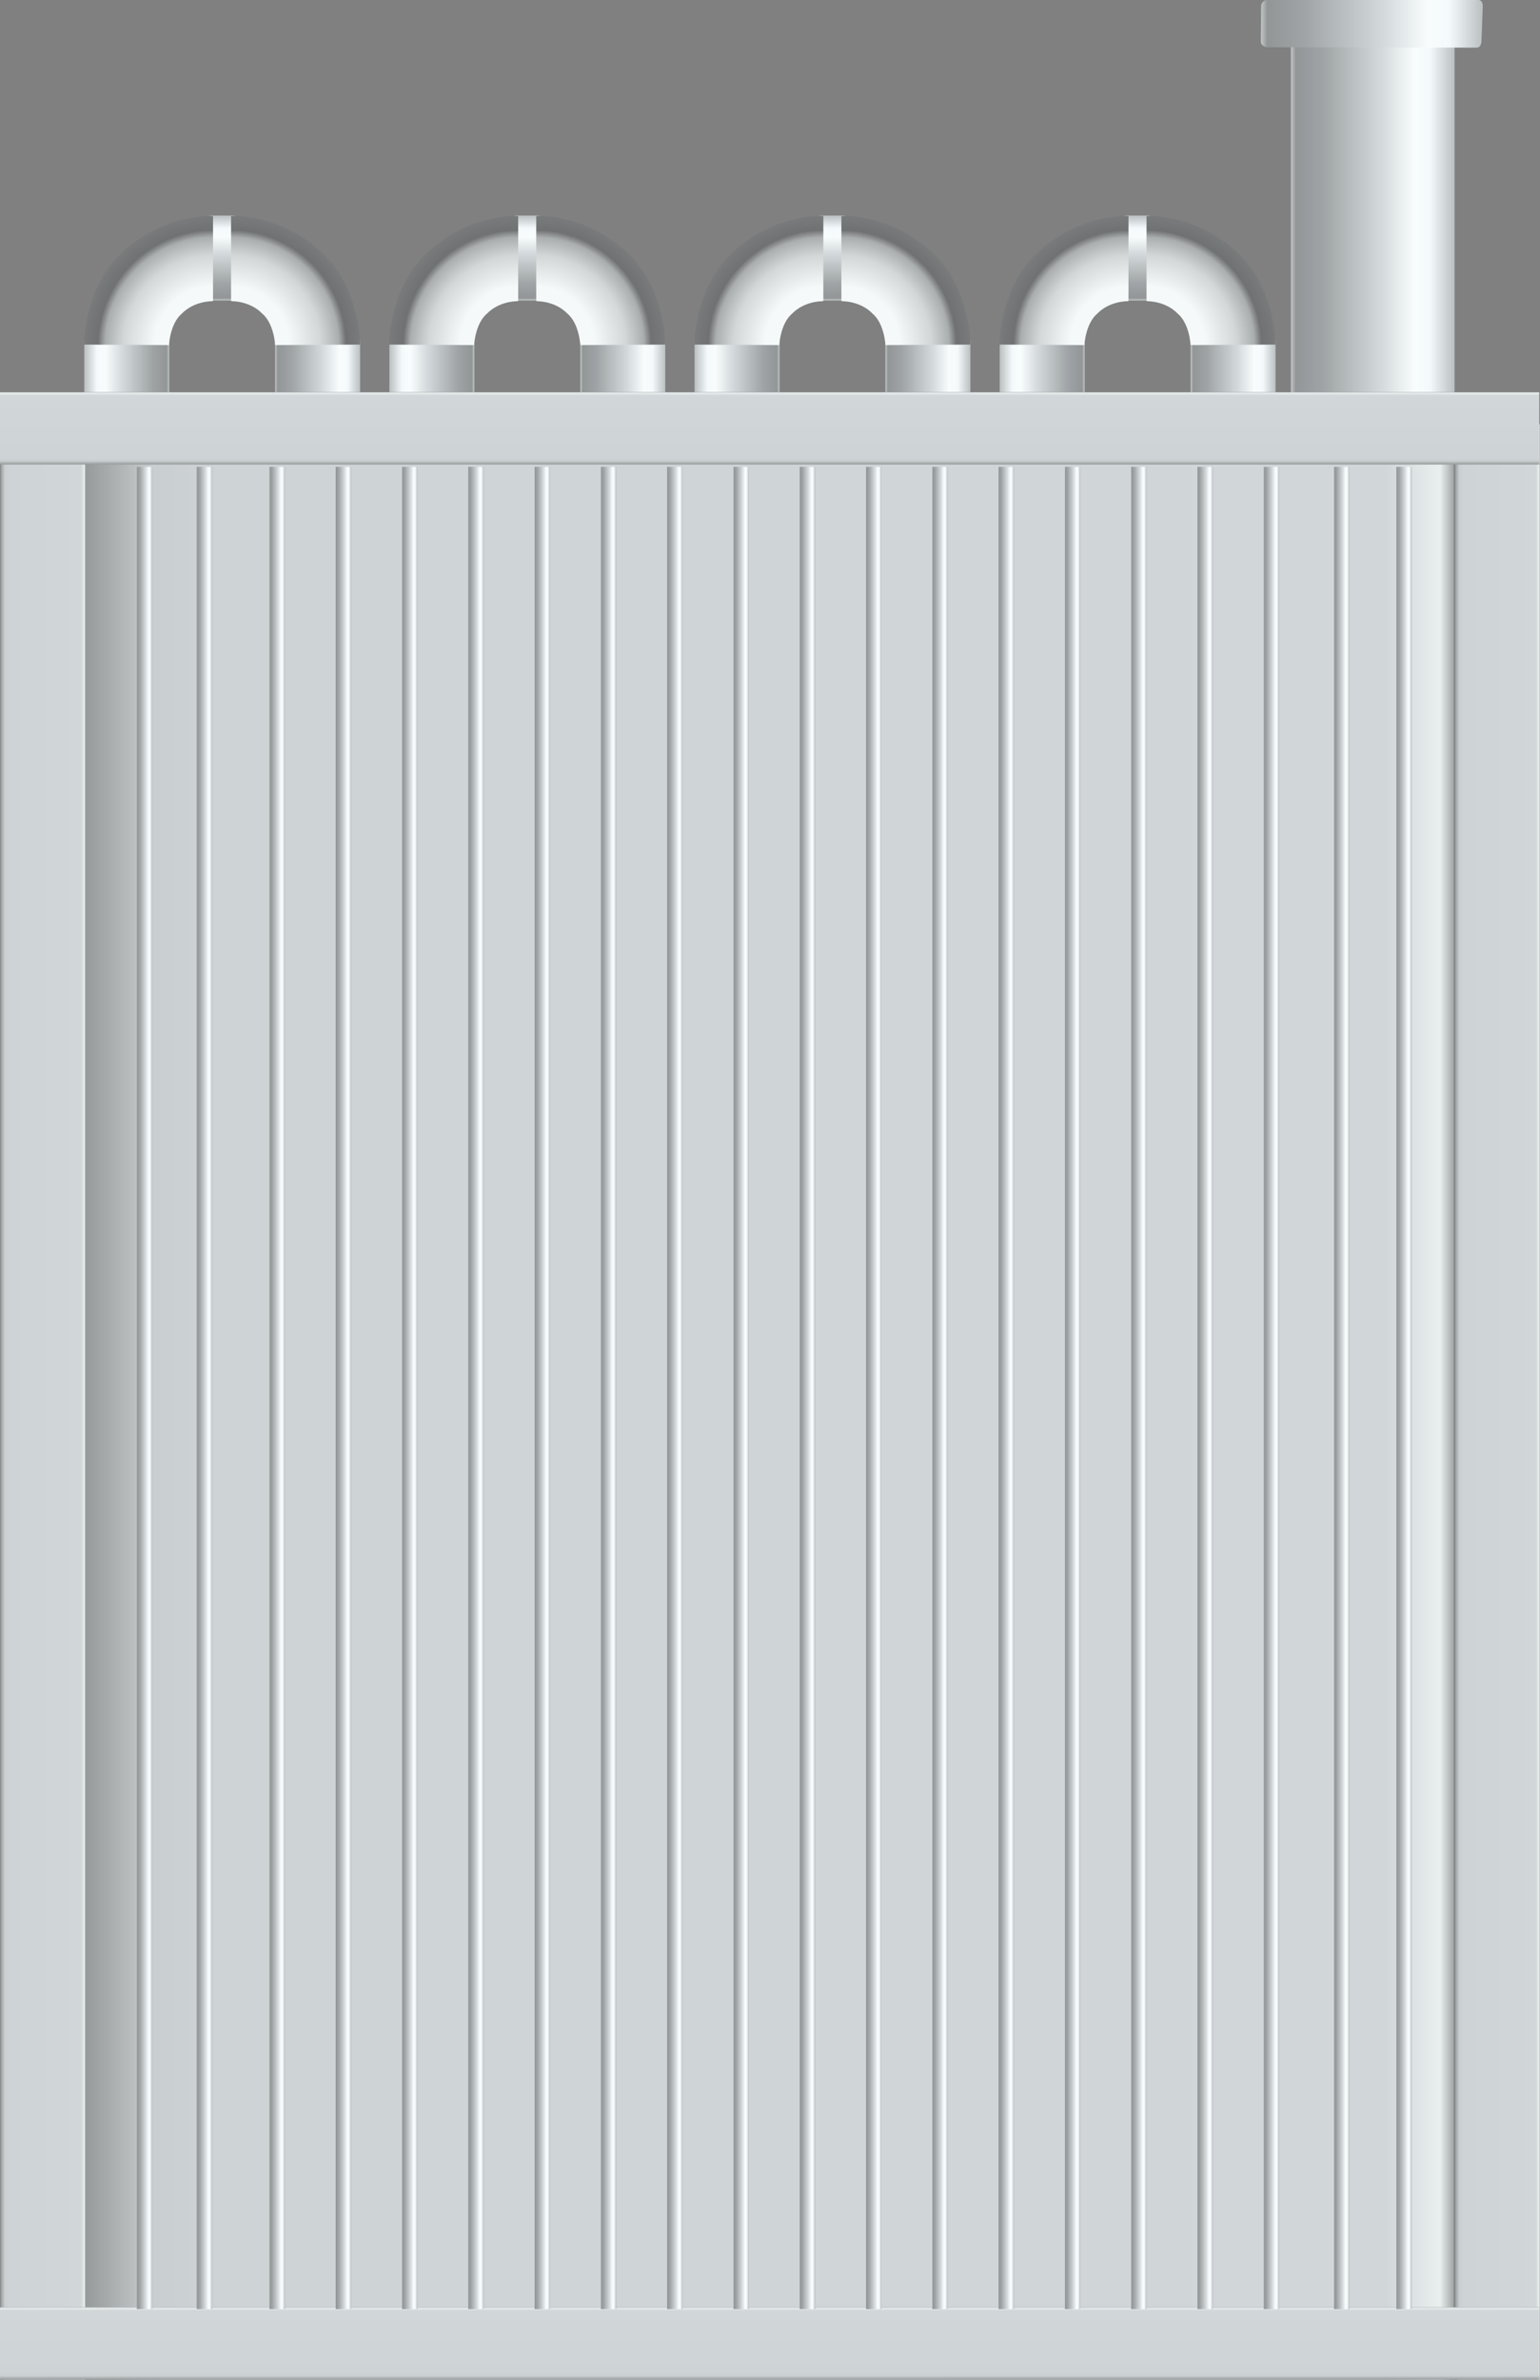<?xml version="1.0" encoding="utf-8"?>
<!-- Generator: Adobe Illustrator 16.0.0, SVG Export Plug-In . SVG Version: 6.00 Build 0)  -->
<!DOCTYPE svg PUBLIC "-//W3C//DTD SVG 1.1//EN" "http://www.w3.org/Graphics/SVG/1.1/DTD/svg11.dtd">
<svg preserveAspectRatio="none" version="1.1" id="图层_1" xmlns="http://www.w3.org/2000/svg" xmlns:xlink="http://www.w3.org/1999/xlink" x="0px" y="0px"
	 width="366.929px" height="566.785px" viewBox="100.023 -0.035 366.929 566.785"
	 enable-background="new 100.023 -0.035 366.929 566.785" xml:space="preserve">
<rect x="100.023" y="-0.035" width="366.929" height="566.785" fill="#808080" stroke="none"/>
<g id="surface1041">
	
		<linearGradient id="SVGID_1_" gradientUnits="userSpaceOnUse" x1="254.224" y1="142.806" x2="202.224" y2="142.806" gradientTransform="matrix(0.75 0 0 -0.75 255.933 157.588)">
		<stop  offset="0" style="stop-color:#BAC0C1"/>
		<stop  offset="0.15" style="stop-color:#F4FAFC"/>
		<stop  offset="0.25" style="stop-color:#F8FCFD"/>
		<stop  offset="0.44" style="stop-color:#D5DBDD"/>
		<stop  offset="0.6" style="stop-color:#BDC3C4"/>
		<stop  offset="0.8" style="stop-color:#A0A4A6"/>
		<stop  offset="0.97" style="stop-color:#929697"/>
		<stop  offset="1" style="stop-color:#C2C7C9"/>
	</linearGradient>
	<path fill="url(#SVGID_1_)" d="M446.601,94.359h-39V6.609h39V94.359z"/>
	
		<linearGradient id="SVGID_2_" gradientUnits="userSpaceOnUse" x1="272.642" y1="193.736" x2="202.126" y2="193.736" gradientTransform="matrix(0.75 0 0 -0.75 248.839 150.942)">
		<stop  offset="0" style="stop-color:#BAC0C1"/>
		<stop  offset="0.15" style="stop-color:#F4FAFC"/>
		<stop  offset="0.25" style="stop-color:#F8FCFD"/>
		<stop  offset="0.44" style="stop-color:#D5DBDD"/>
		<stop  offset="0.6" style="stop-color:#BDC3C4"/>
		<stop  offset="0.8" style="stop-color:#A0A4A6"/>
		<stop  offset="0.97" style="stop-color:#929697"/>
		<stop  offset="1" style="stop-color:#C2C7C9"/>
	</linearGradient>
	<path fill="url(#SVGID_2_)" d="M402.007-0.035h50.25c0.75,0,1.063,0.641,1.063,1.434l-0.313,8.316c0,0.75-0.324,1.602-1.113,1.602
		l-49.887-0.102c-0.75,0-1.574-0.543-1.574-1.332l0.074-8.418c0-0.75,0.563-1.5,1.352-1.5H402.007z"/>
	
		<linearGradient id="SVGID_3_" gradientUnits="userSpaceOnUse" x1="10.806" y1="365.706" x2="10.806" y2="338.706" gradientTransform="matrix(0 -0.75 -0.75 0 394.373 96.24)">
		<stop  offset="0" style="stop-color:#BAC0C1"/>
		<stop  offset="0.15" style="stop-color:#F4FAFC"/>
		<stop  offset="0.25" style="stop-color:#F8FCFD"/>
		<stop  offset="0.44" style="stop-color:#D5DBDD"/>
		<stop  offset="0.6" style="stop-color:#BDC3C4"/>
		<stop  offset="0.8" style="stop-color:#A0A4A6"/>
		<stop  offset="0.97" style="stop-color:#929697"/>
		<stop  offset="1" style="stop-color:#C2C7C9"/>
	</linearGradient>
	<path fill="url(#SVGID_3_)" d="M120.094,95.262v-14.25h20.25v14.25H120.094z"/>
	
		<linearGradient id="SVGID_4_" gradientUnits="userSpaceOnUse" x1="10.806" y1="402.226" x2="10.806" y2="375.226" gradientTransform="matrix(0 -0.75 0.75 0 -115.841 96.24)">
		<stop  offset="0" style="stop-color:#BAC0C1"/>
		<stop  offset="0.15" style="stop-color:#F4FAFC"/>
		<stop  offset="0.25" style="stop-color:#F8FCFD"/>
		<stop  offset="0.44" style="stop-color:#D5DBDD"/>
		<stop  offset="0.6" style="stop-color:#BDC3C4"/>
		<stop  offset="0.8" style="stop-color:#A0A4A6"/>
		<stop  offset="0.97" style="stop-color:#929697"/>
		<stop  offset="1" style="stop-color:#C2C7C9"/>
	</linearGradient>
	<path fill="url(#SVGID_4_)" d="M185.828,95.262v-14.25h-20.25v14.25H185.828z"/>
	
		<linearGradient id="SVGID_5_" gradientUnits="userSpaceOnUse" x1="206.226" y1="201.302" x2="206.226" y2="174.302" gradientTransform="matrix(0.75 0 0 -0.75 -1.752 202.274)">
		<stop  offset="0" style="stop-color:#BAC0C1"/>
		<stop  offset="0.15" style="stop-color:#F4FAFC"/>
		<stop  offset="0.25" style="stop-color:#F8FCFD"/>
		<stop  offset="0.44" style="stop-color:#D5DBDD"/>
		<stop  offset="0.6" style="stop-color:#BDC3C4"/>
		<stop  offset="0.8" style="stop-color:#A0A4A6"/>
		<stop  offset="0.97" style="stop-color:#929697"/>
		<stop  offset="1" style="stop-color:#C2C7C9"/>
	</linearGradient>
	<path fill="url(#SVGID_5_)" d="M149.918,51.297h6v20.25h-6V51.297z"/>
	
		<radialGradient id="SVGID_6_" cx="243.226" cy="160.304" r="58.002" gradientTransform="matrix(0.75 0 0 -0.75 -31.637 202.378)" gradientUnits="userSpaceOnUse">
		<stop  offset="0" style="stop-color:#242525"/>
		<stop  offset="0.1" style="stop-color:#F4F8F9"/>
		<stop  offset="0.32" style="stop-color:#F5F9F9"/>
		<stop  offset="0.49" style="stop-color:#D3D7D8"/>
		<stop  offset="0.59" style="stop-color:#ABAEAF"/>
		<stop  offset="0.63" style="stop-color:#6F7172"/>
		<stop  offset="1" style="stop-color:#9B9E9E"/>
	</radialGradient>
	<path fill="url(#SVGID_6_)" d="M150.781,71.652v-20.25c0,0-11.855-0.715-21.945,8.988c-8.805,8.262-8.805,21.645-8.805,21.645
		l20.25,0.117c0,0,0.242-5.121,3.074-7.5c2.926-3,7.109-2.941,7.109-2.941L150.781,71.652z"/>
	
		<radialGradient id="SVGID_7_" cx="206.703" cy="160.304" r="58.002" gradientTransform="matrix(-0.75 0 0 -0.75 310.108 202.378)" gradientUnits="userSpaceOnUse">
		<stop  offset="0" style="stop-color:#242525"/>
		<stop  offset="0.1" style="stop-color:#F4F8F9"/>
		<stop  offset="0.32" style="stop-color:#F5F9F9"/>
		<stop  offset="0.49" style="stop-color:#D3D7D8"/>
		<stop  offset="0.59" style="stop-color:#ABAEAF"/>
		<stop  offset="0.63" style="stop-color:#6F7172"/>
		<stop  offset="1" style="stop-color:#9B9E9E"/>
	</radialGradient>
	<path fill="url(#SVGID_7_)" d="M155.082,71.652v-20.25c0,0,11.855-0.715,21.945,8.988c8.805,8.262,8.805,21.645,8.805,21.645
		l-20.25,0.117c0,0-0.242-5.121-3.078-7.5c-2.922-3-7.105-2.941-7.105-2.941L155.082,71.652z"/>
	
		<linearGradient id="SVGID_8_" gradientUnits="userSpaceOnUse" x1="10.806" y1="365.707" x2="10.806" y2="338.707" gradientTransform="matrix(0 -0.75 -0.75 0 467.08 96.24)">
		<stop  offset="0" style="stop-color:#BAC0C1"/>
		<stop  offset="0.15" style="stop-color:#F4FAFC"/>
		<stop  offset="0.25" style="stop-color:#F8FCFD"/>
		<stop  offset="0.44" style="stop-color:#D5DBDD"/>
		<stop  offset="0.6" style="stop-color:#BDC3C4"/>
		<stop  offset="0.8" style="stop-color:#A0A4A6"/>
		<stop  offset="0.97" style="stop-color:#929697"/>
		<stop  offset="1" style="stop-color:#C2C7C9"/>
	</linearGradient>
	<path fill="url(#SVGID_8_)" d="M192.801,95.262v-14.25h20.25v14.25H192.801z"/>
	
		<linearGradient id="SVGID_9_" gradientUnits="userSpaceOnUse" x1="10.806" y1="402.226" x2="10.806" y2="375.226" gradientTransform="matrix(0 -0.75 0.75 0 -43.134 96.24)">
		<stop  offset="0" style="stop-color:#BAC0C1"/>
		<stop  offset="0.15" style="stop-color:#F4FAFC"/>
		<stop  offset="0.25" style="stop-color:#F8FCFD"/>
		<stop  offset="0.44" style="stop-color:#D5DBDD"/>
		<stop  offset="0.6" style="stop-color:#BDC3C4"/>
		<stop  offset="0.8" style="stop-color:#A0A4A6"/>
		<stop  offset="0.97" style="stop-color:#929697"/>
		<stop  offset="1" style="stop-color:#C2C7C9"/>
	</linearGradient>
	<path fill="url(#SVGID_9_)" d="M258.535,95.262v-14.25h-20.25v14.25H258.535z"/>
	
		<linearGradient id="SVGID_10_" gradientUnits="userSpaceOnUse" x1="206.226" y1="201.302" x2="206.226" y2="174.302" gradientTransform="matrix(0.75 0 0 -0.75 70.955 202.274)">
		<stop  offset="0" style="stop-color:#BAC0C1"/>
		<stop  offset="0.15" style="stop-color:#F4FAFC"/>
		<stop  offset="0.25" style="stop-color:#F8FCFD"/>
		<stop  offset="0.44" style="stop-color:#D5DBDD"/>
		<stop  offset="0.6" style="stop-color:#BDC3C4"/>
		<stop  offset="0.8" style="stop-color:#A0A4A6"/>
		<stop  offset="0.97" style="stop-color:#929697"/>
		<stop  offset="1" style="stop-color:#C2C7C9"/>
	</linearGradient>
	<path fill="url(#SVGID_10_)" d="M222.625,51.297h6v20.25h-6V51.297z"/>
	
		<radialGradient id="SVGID_11_" cx="243.225" cy="160.304" r="58.002" gradientTransform="matrix(0.75 0 0 -0.75 41.07 202.378)" gradientUnits="userSpaceOnUse">
		<stop  offset="0" style="stop-color:#242525"/>
		<stop  offset="0.1" style="stop-color:#F4F8F9"/>
		<stop  offset="0.32" style="stop-color:#F5F9F9"/>
		<stop  offset="0.49" style="stop-color:#D3D7D8"/>
		<stop  offset="0.59" style="stop-color:#ABAEAF"/>
		<stop  offset="0.63" style="stop-color:#6F7172"/>
		<stop  offset="1" style="stop-color:#9B9E9E"/>
	</radialGradient>
	<path fill="url(#SVGID_11_)" d="M223.488,71.652v-20.25c0,0-11.855-0.715-21.945,8.988c-8.805,8.262-8.805,21.645-8.805,21.645
		l20.25,0.117c0,0,0.242-5.121,3.074-7.5c2.926-3,7.109-2.941,7.109-2.941L223.488,71.652z"/>
	
		<radialGradient id="SVGID_12_" cx="206.704" cy="160.304" r="58.002" gradientTransform="matrix(-0.75 0 0 -0.75 382.816 202.378)" gradientUnits="userSpaceOnUse">
		<stop  offset="0" style="stop-color:#242525"/>
		<stop  offset="0.1" style="stop-color:#F4F8F9"/>
		<stop  offset="0.32" style="stop-color:#F5F9F9"/>
		<stop  offset="0.49" style="stop-color:#D3D7D8"/>
		<stop  offset="0.59" style="stop-color:#ABAEAF"/>
		<stop  offset="0.63" style="stop-color:#6F7172"/>
		<stop  offset="1" style="stop-color:#9B9E9E"/>
	</radialGradient>
	<path fill="url(#SVGID_12_)" d="M227.789,71.652v-20.25c0,0,11.855-0.715,21.945,8.988c8.805,8.262,8.805,21.645,8.805,21.645
		l-20.25,0.117c0,0-0.242-5.121-3.074-7.5c-2.926-3-7.109-2.941-7.109-2.941L227.789,71.652z"/>
	
		<linearGradient id="SVGID_13_" gradientUnits="userSpaceOnUse" x1="10.806" y1="365.705" x2="10.806" y2="338.706" gradientTransform="matrix(0 -0.75 -0.75 0 539.786 96.24)">
		<stop  offset="0" style="stop-color:#BAC0C1"/>
		<stop  offset="0.15" style="stop-color:#F4FAFC"/>
		<stop  offset="0.25" style="stop-color:#F8FCFD"/>
		<stop  offset="0.44" style="stop-color:#D5DBDD"/>
		<stop  offset="0.6" style="stop-color:#BDC3C4"/>
		<stop  offset="0.8" style="stop-color:#A0A4A6"/>
		<stop  offset="0.97" style="stop-color:#929697"/>
		<stop  offset="1" style="stop-color:#C2C7C9"/>
	</linearGradient>
	<path fill="url(#SVGID_13_)" d="M265.508,95.262v-14.25h20.25v14.25H265.508z"/>
	
		<linearGradient id="SVGID_14_" gradientUnits="userSpaceOnUse" x1="10.806" y1="402.226" x2="10.806" y2="375.226" gradientTransform="matrix(0 -0.75 0.75 0 29.572 96.24)">
		<stop  offset="0" style="stop-color:#BAC0C1"/>
		<stop  offset="0.15" style="stop-color:#F4FAFC"/>
		<stop  offset="0.25" style="stop-color:#F8FCFD"/>
		<stop  offset="0.44" style="stop-color:#D5DBDD"/>
		<stop  offset="0.6" style="stop-color:#BDC3C4"/>
		<stop  offset="0.8" style="stop-color:#A0A4A6"/>
		<stop  offset="0.97" style="stop-color:#929697"/>
		<stop  offset="1" style="stop-color:#C2C7C9"/>
	</linearGradient>
	<path fill="url(#SVGID_14_)" d="M331.242,95.262v-14.25h-20.25v14.25H331.242z"/>
	
		<linearGradient id="SVGID_15_" gradientUnits="userSpaceOnUse" x1="206.226" y1="201.302" x2="206.226" y2="174.302" gradientTransform="matrix(0.75 0 0 -0.75 143.662 202.274)">
		<stop  offset="0" style="stop-color:#BAC0C1"/>
		<stop  offset="0.15" style="stop-color:#F4FAFC"/>
		<stop  offset="0.25" style="stop-color:#F8FCFD"/>
		<stop  offset="0.44" style="stop-color:#D5DBDD"/>
		<stop  offset="0.6" style="stop-color:#BDC3C4"/>
		<stop  offset="0.8" style="stop-color:#A0A4A6"/>
		<stop  offset="0.97" style="stop-color:#929697"/>
		<stop  offset="1" style="stop-color:#C2C7C9"/>
	</linearGradient>
	<path fill="url(#SVGID_15_)" d="M295.332,51.297h6v20.25h-6V51.297z"/>
	
		<radialGradient id="SVGID_16_" cx="243.225" cy="160.304" r="58.002" gradientTransform="matrix(0.75 0 0 -0.75 113.776 202.378)" gradientUnits="userSpaceOnUse">
		<stop  offset="0" style="stop-color:#242525"/>
		<stop  offset="0.1" style="stop-color:#F4F8F9"/>
		<stop  offset="0.32" style="stop-color:#F5F9F9"/>
		<stop  offset="0.49" style="stop-color:#D3D7D8"/>
		<stop  offset="0.59" style="stop-color:#ABAEAF"/>
		<stop  offset="0.63" style="stop-color:#6F7172"/>
		<stop  offset="1" style="stop-color:#9B9E9E"/>
	</radialGradient>
	<path fill="url(#SVGID_16_)" d="M296.195,71.652v-20.25c0,0-11.855-0.715-21.945,8.988c-8.805,8.262-8.805,21.645-8.805,21.645
		l20.25,0.117c0,0,0.238-5.121,3.074-7.5c2.926-3,7.109-2.941,7.109-2.941L296.195,71.652z"/>
	
		<radialGradient id="SVGID_17_" cx="206.704" cy="160.304" r="58.002" gradientTransform="matrix(-0.75 0 0 -0.75 455.523 202.378)" gradientUnits="userSpaceOnUse">
		<stop  offset="0" style="stop-color:#242525"/>
		<stop  offset="0.1" style="stop-color:#F4F8F9"/>
		<stop  offset="0.32" style="stop-color:#F5F9F9"/>
		<stop  offset="0.49" style="stop-color:#D3D7D8"/>
		<stop  offset="0.59" style="stop-color:#ABAEAF"/>
		<stop  offset="0.63" style="stop-color:#6F7172"/>
		<stop  offset="1" style="stop-color:#9B9E9E"/>
	</radialGradient>
	<path fill="url(#SVGID_17_)" d="M300.496,71.652v-20.25c0,0,11.855-0.715,21.945,8.988c8.805,8.262,8.805,21.645,8.805,21.645
		l-20.25,0.117c0,0-0.242-5.121-3.078-7.5c-2.922-3-7.109-2.941-7.109-2.941L300.496,71.652z"/>
	
		<linearGradient id="SVGID_18_" gradientUnits="userSpaceOnUse" x1="10.806" y1="365.707" x2="10.806" y2="338.707" gradientTransform="matrix(0 -0.75 -0.75 0 612.493 96.24)">
		<stop  offset="0" style="stop-color:#BAC0C1"/>
		<stop  offset="0.15" style="stop-color:#F4FAFC"/>
		<stop  offset="0.25" style="stop-color:#F8FCFD"/>
		<stop  offset="0.44" style="stop-color:#D5DBDD"/>
		<stop  offset="0.6" style="stop-color:#BDC3C4"/>
		<stop  offset="0.8" style="stop-color:#A0A4A6"/>
		<stop  offset="0.97" style="stop-color:#929697"/>
		<stop  offset="1" style="stop-color:#C2C7C9"/>
	</linearGradient>
	<path fill="url(#SVGID_18_)" d="M338.214,95.262v-14.25h20.25v14.25H338.214z"/>
	
		<linearGradient id="SVGID_19_" gradientUnits="userSpaceOnUse" x1="10.806" y1="402.226" x2="10.806" y2="375.226" gradientTransform="matrix(0 -0.75 0.75 0 102.279 96.24)">
		<stop  offset="0" style="stop-color:#BAC0C1"/>
		<stop  offset="0.15" style="stop-color:#F4FAFC"/>
		<stop  offset="0.25" style="stop-color:#F8FCFD"/>
		<stop  offset="0.44" style="stop-color:#D5DBDD"/>
		<stop  offset="0.6" style="stop-color:#BDC3C4"/>
		<stop  offset="0.8" style="stop-color:#A0A4A6"/>
		<stop  offset="0.97" style="stop-color:#929697"/>
		<stop  offset="1" style="stop-color:#C2C7C9"/>
	</linearGradient>
	<path fill="url(#SVGID_19_)" d="M403.949,95.262v-14.25h-20.25v14.25H403.949z"/>
	
		<linearGradient id="SVGID_20_" gradientUnits="userSpaceOnUse" x1="206.226" y1="201.302" x2="206.226" y2="174.302" gradientTransform="matrix(0.75 0 0 -0.75 216.369 202.274)">
		<stop  offset="0" style="stop-color:#BAC0C1"/>
		<stop  offset="0.15" style="stop-color:#F4FAFC"/>
		<stop  offset="0.25" style="stop-color:#F8FCFD"/>
		<stop  offset="0.44" style="stop-color:#D5DBDD"/>
		<stop  offset="0.6" style="stop-color:#BDC3C4"/>
		<stop  offset="0.8" style="stop-color:#A0A4A6"/>
		<stop  offset="0.97" style="stop-color:#929697"/>
		<stop  offset="1" style="stop-color:#C2C7C9"/>
	</linearGradient>
	<path fill="url(#SVGID_20_)" d="M368.039,51.297h6v20.25h-6V51.297z"/>
	
		<radialGradient id="SVGID_21_" cx="243.225" cy="160.304" r="58.002" gradientTransform="matrix(0.75 0 0 -0.75 186.483 202.378)" gradientUnits="userSpaceOnUse">
		<stop  offset="0" style="stop-color:#242525"/>
		<stop  offset="0.1" style="stop-color:#F4F8F9"/>
		<stop  offset="0.32" style="stop-color:#F5F9F9"/>
		<stop  offset="0.49" style="stop-color:#D3D7D8"/>
		<stop  offset="0.59" style="stop-color:#ABAEAF"/>
		<stop  offset="0.63" style="stop-color:#6F7172"/>
		<stop  offset="1" style="stop-color:#9B9E9E"/>
	</radialGradient>
	<path fill="url(#SVGID_21_)" d="M368.902,71.652v-20.25c0,0-11.855-0.715-21.945,8.988c-8.805,8.262-8.805,21.645-8.805,21.645
		l20.25,0.117c0,0,0.238-5.121,3.074-7.5c2.926-3,7.109-2.941,7.109-2.941L368.902,71.652z"/>
	
		<radialGradient id="SVGID_22_" cx="206.704" cy="160.304" r="58.002" gradientTransform="matrix(-0.75 0 0 -0.75 528.23 202.378)" gradientUnits="userSpaceOnUse">
		<stop  offset="0" style="stop-color:#242525"/>
		<stop  offset="0.1" style="stop-color:#F4F8F9"/>
		<stop  offset="0.32" style="stop-color:#F5F9F9"/>
		<stop  offset="0.49" style="stop-color:#D3D7D8"/>
		<stop  offset="0.59" style="stop-color:#ABAEAF"/>
		<stop  offset="0.63" style="stop-color:#6F7172"/>
		<stop  offset="1" style="stop-color:#9B9E9E"/>
	</radialGradient>
	<path fill="url(#SVGID_22_)" d="M373.203,71.652v-20.25c0,0,11.855-0.715,21.945,8.988c8.805,8.262,8.805,21.645,8.805,21.645
		l-20.25,0.117c0,0-0.242-5.121-3.078-7.5c-2.922-3-7.109-2.941-7.109-2.941L373.203,71.652z"/>
	
		<linearGradient id="SVGID_23_" gradientUnits="userSpaceOnUse" x1="637.222" y1="-109.198" x2="202.222" y2="-109.198" gradientTransform="matrix(0.75 0 0 -0.75 -31.5 251.976)">
		<stop  offset="0" style="stop-color:#A0A5A6"/>
		<stop  offset="0.01" style="stop-color:#E9EEEF"/>
		<stop  offset="0.05" style="stop-color:#D1D7D8"/>
		<stop  offset="0.9" style="stop-color:#CED3D5"/>
		<stop  offset="0.95" style="stop-color:#C9CED0"/>
		<stop  offset="1" style="stop-color:#95999A"/>
	</linearGradient>
	<path fill="url(#SVGID_23_)" d="M120.168,101h326.25v465.75h-326.25V101z"/>
	
		<linearGradient id="SVGID_24_" gradientUnits="userSpaceOnUse" x1="229.226" y1="-109.199" x2="202.226" y2="-109.199" gradientTransform="matrix(0.75 0 0 -0.75 -51.529 251.976)">
		<stop  offset="0" style="stop-color:#A0A5A6"/>
		<stop  offset="0.01" style="stop-color:#E9EEEF"/>
		<stop  offset="0.05" style="stop-color:#D1D7D8"/>
		<stop  offset="0.9" style="stop-color:#CED3D5"/>
		<stop  offset="0.95" style="stop-color:#C9CED0"/>
		<stop  offset="1" style="stop-color:#95999A"/>
	</linearGradient>
	<path fill="url(#SVGID_24_)" d="M100.141,101h20.25v465.75h-20.25V101z"/>
	
		<linearGradient id="SVGID_25_" gradientUnits="userSpaceOnUse" x1="229.226" y1="-109.199" x2="202.226" y2="-109.199" gradientTransform="matrix(0.75 0 0 -0.75 295.033 251.976)">
		<stop  offset="0" style="stop-color:#A0A5A6"/>
		<stop  offset="0.01" style="stop-color:#E9EEEF"/>
		<stop  offset="0.05" style="stop-color:#D1D7D8"/>
		<stop  offset="0.9" style="stop-color:#CED3D5"/>
		<stop  offset="0.95" style="stop-color:#C9CED0"/>
		<stop  offset="1" style="stop-color:#95999A"/>
	</linearGradient>
	<path fill="url(#SVGID_25_)" d="M446.703,101h20.25v465.75h-20.25V101z"/>
	
		<linearGradient id="SVGID_26_" gradientUnits="userSpaceOnUse" x1="446.724" y1="201.305" x2="446.724" y2="178.305" gradientTransform="matrix(0.75 0 0 -0.75 -51.646 244.33)">
		<stop  offset="0" style="stop-color:#A0A5A6"/>
		<stop  offset="0.01" style="stop-color:#E9EEEF"/>
		<stop  offset="0.05" style="stop-color:#D1D7D8"/>
		<stop  offset="0.9" style="stop-color:#CED3D5"/>
		<stop  offset="0.95" style="stop-color:#C9CED0"/>
		<stop  offset="1" style="stop-color:#95999A"/>
	</linearGradient>
	<path fill="url(#SVGID_26_)" d="M100.023,93.352h366.75v17.25h-366.75V93.352z"/>
	
		<linearGradient id="SVGID_27_" gradientUnits="userSpaceOnUse" x1="446.726" y1="201.304" x2="446.726" y2="178.304" gradientTransform="matrix(0.75 0 0 -0.75 -51.646 700.439)">
		<stop  offset="0" style="stop-color:#A0A5A6"/>
		<stop  offset="0.01" style="stop-color:#E9EEEF"/>
		<stop  offset="0.05" style="stop-color:#D1D7D8"/>
		<stop  offset="0.9" style="stop-color:#CED3D5"/>
		<stop  offset="0.95" style="stop-color:#C9CED0"/>
		<stop  offset="1" style="stop-color:#95999A"/>
	</linearGradient>
	<path fill="url(#SVGID_27_)" d="M100.023,549.46h366.75v17.25h-366.75V549.46z"/>
	
		<linearGradient id="SVGID_28_" gradientUnits="userSpaceOnUse" x1="207.225" y1="-91.192" x2="202.225" y2="-91.192" gradientTransform="matrix(0.75 0 0 -0.75 -19.079 262.132)">
		<stop  offset="0" style="stop-color:#BAC0C1"/>
		<stop  offset="0.15" style="stop-color:#F4FAFC"/>
		<stop  offset="0.25" style="stop-color:#F8FCFD"/>
		<stop  offset="0.44" style="stop-color:#D5DBDD"/>
		<stop  offset="0.6" style="stop-color:#BDC3C4"/>
		<stop  offset="0.8" style="stop-color:#A0A4A6"/>
		<stop  offset="0.97" style="stop-color:#929697"/>
		<stop  offset="1" style="stop-color:#C2C7C9"/>
	</linearGradient>
	<path fill="url(#SVGID_28_)" d="M132.59,111.152h3.75v438.75h-3.75V111.152z"/>
	
		<linearGradient id="SVGID_29_" gradientUnits="userSpaceOnUse" x1="207.225" y1="-91.192" x2="202.225" y2="-91.192" gradientTransform="matrix(0.75 0 0 -0.75 -4.817 262.132)">
		<stop  offset="0" style="stop-color:#BAC0C1"/>
		<stop  offset="0.15" style="stop-color:#F4FAFC"/>
		<stop  offset="0.25" style="stop-color:#F8FCFD"/>
		<stop  offset="0.44" style="stop-color:#D5DBDD"/>
		<stop  offset="0.6" style="stop-color:#BDC3C4"/>
		<stop  offset="0.8" style="stop-color:#A0A4A6"/>
		<stop  offset="0.97" style="stop-color:#929697"/>
		<stop  offset="1" style="stop-color:#C2C7C9"/>
	</linearGradient>
	<path fill="url(#SVGID_29_)" d="M146.852,111.152h3.75v438.75h-3.75V111.152z"/>
	
		<linearGradient id="SVGID_30_" gradientUnits="userSpaceOnUse" x1="207.227" y1="-91.192" x2="202.227" y2="-91.192" gradientTransform="matrix(0.75 0 0 -0.75 12.509 262.132)">
		<stop  offset="0" style="stop-color:#BAC0C1"/>
		<stop  offset="0.15" style="stop-color:#F4FAFC"/>
		<stop  offset="0.25" style="stop-color:#F8FCFD"/>
		<stop  offset="0.44" style="stop-color:#D5DBDD"/>
		<stop  offset="0.6" style="stop-color:#BDC3C4"/>
		<stop  offset="0.8" style="stop-color:#A0A4A6"/>
		<stop  offset="0.97" style="stop-color:#929697"/>
		<stop  offset="1" style="stop-color:#C2C7C9"/>
	</linearGradient>
	<path fill="url(#SVGID_30_)" d="M164.18,111.152h3.75v438.75h-3.75V111.152z"/>
	
		<linearGradient id="SVGID_31_" gradientUnits="userSpaceOnUse" x1="207.226" y1="-91.192" x2="202.226" y2="-91.192" gradientTransform="matrix(0.75 0 0 -0.75 28.303 262.132)">
		<stop  offset="0" style="stop-color:#BAC0C1"/>
		<stop  offset="0.15" style="stop-color:#F4FAFC"/>
		<stop  offset="0.25" style="stop-color:#F8FCFD"/>
		<stop  offset="0.44" style="stop-color:#D5DBDD"/>
		<stop  offset="0.6" style="stop-color:#BDC3C4"/>
		<stop  offset="0.8" style="stop-color:#A0A4A6"/>
		<stop  offset="0.97" style="stop-color:#929697"/>
		<stop  offset="1" style="stop-color:#C2C7C9"/>
	</linearGradient>
	<path fill="url(#SVGID_31_)" d="M179.973,111.152h3.75v438.75h-3.75V111.152z"/>
	
		<linearGradient id="SVGID_32_" gradientUnits="userSpaceOnUse" x1="207.224" y1="-91.192" x2="202.224" y2="-91.192" gradientTransform="matrix(0.75 0 0 -0.75 44.097 262.132)">
		<stop  offset="0" style="stop-color:#BAC0C1"/>
		<stop  offset="0.15" style="stop-color:#F4FAFC"/>
		<stop  offset="0.25" style="stop-color:#F8FCFD"/>
		<stop  offset="0.44" style="stop-color:#D5DBDD"/>
		<stop  offset="0.6" style="stop-color:#BDC3C4"/>
		<stop  offset="0.8" style="stop-color:#A0A4A6"/>
		<stop  offset="0.97" style="stop-color:#929697"/>
		<stop  offset="1" style="stop-color:#C2C7C9"/>
	</linearGradient>
	<path fill="url(#SVGID_32_)" d="M195.766,111.152h3.75v438.75h-3.75V111.152z"/>
	
		<linearGradient id="SVGID_33_" gradientUnits="userSpaceOnUse" x1="207.223" y1="-91.192" x2="202.223" y2="-91.192" gradientTransform="matrix(0.75 0 0 -0.75 59.892 262.132)">
		<stop  offset="0" style="stop-color:#BAC0C1"/>
		<stop  offset="0.15" style="stop-color:#F4FAFC"/>
		<stop  offset="0.25" style="stop-color:#F8FCFD"/>
		<stop  offset="0.44" style="stop-color:#D5DBDD"/>
		<stop  offset="0.6" style="stop-color:#BDC3C4"/>
		<stop  offset="0.8" style="stop-color:#A0A4A6"/>
		<stop  offset="0.97" style="stop-color:#929697"/>
		<stop  offset="1" style="stop-color:#C2C7C9"/>
	</linearGradient>
	<path fill="url(#SVGID_33_)" d="M211.559,111.152h3.75v438.75h-3.75V111.152z"/>
	
		<linearGradient id="SVGID_34_" gradientUnits="userSpaceOnUse" x1="207.227" y1="-91.192" x2="202.227" y2="-91.192" gradientTransform="matrix(0.75 0 0 -0.75 75.685 262.132)">
		<stop  offset="0" style="stop-color:#BAC0C1"/>
		<stop  offset="0.15" style="stop-color:#F4FAFC"/>
		<stop  offset="0.25" style="stop-color:#F8FCFD"/>
		<stop  offset="0.44" style="stop-color:#D5DBDD"/>
		<stop  offset="0.6" style="stop-color:#BDC3C4"/>
		<stop  offset="0.8" style="stop-color:#A0A4A6"/>
		<stop  offset="0.97" style="stop-color:#929697"/>
		<stop  offset="1" style="stop-color:#C2C7C9"/>
	</linearGradient>
	<path fill="url(#SVGID_34_)" d="M227.355,111.152h3.75v438.75h-3.75V111.152z"/>
	
		<linearGradient id="SVGID_35_" gradientUnits="userSpaceOnUse" x1="207.226" y1="-91.192" x2="202.226" y2="-91.192" gradientTransform="matrix(0.75 0 0 -0.75 91.479 262.132)">
		<stop  offset="0" style="stop-color:#BAC0C1"/>
		<stop  offset="0.15" style="stop-color:#F4FAFC"/>
		<stop  offset="0.25" style="stop-color:#F8FCFD"/>
		<stop  offset="0.44" style="stop-color:#D5DBDD"/>
		<stop  offset="0.6" style="stop-color:#BDC3C4"/>
		<stop  offset="0.8" style="stop-color:#A0A4A6"/>
		<stop  offset="0.97" style="stop-color:#929697"/>
		<stop  offset="1" style="stop-color:#C2C7C9"/>
	</linearGradient>
	<path fill="url(#SVGID_35_)" d="M243.148,111.152h3.75v438.75h-3.75V111.152z"/>
	
		<linearGradient id="SVGID_36_" gradientUnits="userSpaceOnUse" x1="207.224" y1="-91.192" x2="202.224" y2="-91.192" gradientTransform="matrix(0.75 0 0 -0.75 107.273 262.132)">
		<stop  offset="0" style="stop-color:#BAC0C1"/>
		<stop  offset="0.15" style="stop-color:#F4FAFC"/>
		<stop  offset="0.25" style="stop-color:#F8FCFD"/>
		<stop  offset="0.44" style="stop-color:#D5DBDD"/>
		<stop  offset="0.6" style="stop-color:#BDC3C4"/>
		<stop  offset="0.8" style="stop-color:#A0A4A6"/>
		<stop  offset="0.97" style="stop-color:#929697"/>
		<stop  offset="1" style="stop-color:#C2C7C9"/>
	</linearGradient>
	<path fill="url(#SVGID_36_)" d="M258.941,111.152h3.75v438.75h-3.75V111.152z"/>
	
		<linearGradient id="SVGID_37_" gradientUnits="userSpaceOnUse" x1="207.223" y1="-91.192" x2="202.223" y2="-91.192" gradientTransform="matrix(0.75 0 0 -0.75 123.067 262.132)">
		<stop  offset="0" style="stop-color:#BAC0C1"/>
		<stop  offset="0.15" style="stop-color:#F4FAFC"/>
		<stop  offset="0.25" style="stop-color:#F8FCFD"/>
		<stop  offset="0.44" style="stop-color:#D5DBDD"/>
		<stop  offset="0.6" style="stop-color:#BDC3C4"/>
		<stop  offset="0.8" style="stop-color:#A0A4A6"/>
		<stop  offset="0.97" style="stop-color:#929697"/>
		<stop  offset="1" style="stop-color:#C2C7C9"/>
	</linearGradient>
	<path fill="url(#SVGID_37_)" d="M274.734,111.152h3.75v438.75h-3.75V111.152z"/>
	
		<linearGradient id="SVGID_38_" gradientUnits="userSpaceOnUse" x1="207.226" y1="-91.192" x2="202.226" y2="-91.192" gradientTransform="matrix(0.75 0 0 -0.75 138.861 262.132)">
		<stop  offset="0" style="stop-color:#BAC0C1"/>
		<stop  offset="0.15" style="stop-color:#F4FAFC"/>
		<stop  offset="0.25" style="stop-color:#F8FCFD"/>
		<stop  offset="0.44" style="stop-color:#D5DBDD"/>
		<stop  offset="0.6" style="stop-color:#BDC3C4"/>
		<stop  offset="0.8" style="stop-color:#A0A4A6"/>
		<stop  offset="0.97" style="stop-color:#929697"/>
		<stop  offset="1" style="stop-color:#C2C7C9"/>
	</linearGradient>
	<path fill="url(#SVGID_38_)" d="M290.531,111.152h3.75v438.75h-3.75V111.152z"/>
	
		<linearGradient id="SVGID_39_" gradientUnits="userSpaceOnUse" x1="207.225" y1="-91.192" x2="202.225" y2="-91.192" gradientTransform="matrix(0.75 0 0 -0.75 154.655 262.132)">
		<stop  offset="0" style="stop-color:#BAC0C1"/>
		<stop  offset="0.15" style="stop-color:#F4FAFC"/>
		<stop  offset="0.25" style="stop-color:#F8FCFD"/>
		<stop  offset="0.44" style="stop-color:#D5DBDD"/>
		<stop  offset="0.6" style="stop-color:#BDC3C4"/>
		<stop  offset="0.8" style="stop-color:#A0A4A6"/>
		<stop  offset="0.97" style="stop-color:#929697"/>
		<stop  offset="1" style="stop-color:#C2C7C9"/>
	</linearGradient>
	<path fill="url(#SVGID_39_)" d="M306.324,111.152h3.75v438.75h-3.75V111.152z"/>
	
		<linearGradient id="SVGID_40_" gradientUnits="userSpaceOnUse" x1="207.224" y1="-91.192" x2="202.224" y2="-91.192" gradientTransform="matrix(0.75 0 0 -0.75 170.449 262.132)">
		<stop  offset="0" style="stop-color:#BAC0C1"/>
		<stop  offset="0.15" style="stop-color:#F4FAFC"/>
		<stop  offset="0.25" style="stop-color:#F8FCFD"/>
		<stop  offset="0.44" style="stop-color:#D5DBDD"/>
		<stop  offset="0.6" style="stop-color:#BDC3C4"/>
		<stop  offset="0.8" style="stop-color:#A0A4A6"/>
		<stop  offset="0.97" style="stop-color:#929697"/>
		<stop  offset="1" style="stop-color:#C2C7C9"/>
	</linearGradient>
	<path fill="url(#SVGID_40_)" d="M322.117,111.152h3.75v438.75h-3.75V111.152z"/>
	
		<linearGradient id="SVGID_41_" gradientUnits="userSpaceOnUse" x1="207.223" y1="-91.192" x2="202.223" y2="-91.192" gradientTransform="matrix(0.75 0 0 -0.75 186.242 262.132)">
		<stop  offset="0" style="stop-color:#BAC0C1"/>
		<stop  offset="0.15" style="stop-color:#F4FAFC"/>
		<stop  offset="0.25" style="stop-color:#F8FCFD"/>
		<stop  offset="0.44" style="stop-color:#D5DBDD"/>
		<stop  offset="0.6" style="stop-color:#BDC3C4"/>
		<stop  offset="0.8" style="stop-color:#A0A4A6"/>
		<stop  offset="0.97" style="stop-color:#929697"/>
		<stop  offset="1" style="stop-color:#C2C7C9"/>
	</linearGradient>
	<path fill="url(#SVGID_41_)" d="M337.91,111.152h3.75v438.75h-3.75V111.152z"/>
	
		<linearGradient id="SVGID_42_" gradientUnits="userSpaceOnUse" x1="207.227" y1="-91.192" x2="202.227" y2="-91.192" gradientTransform="matrix(0.75 0 0 -0.75 202.036 262.132)">
		<stop  offset="0" style="stop-color:#BAC0C1"/>
		<stop  offset="0.15" style="stop-color:#F4FAFC"/>
		<stop  offset="0.25" style="stop-color:#F8FCFD"/>
		<stop  offset="0.44" style="stop-color:#D5DBDD"/>
		<stop  offset="0.6" style="stop-color:#BDC3C4"/>
		<stop  offset="0.8" style="stop-color:#A0A4A6"/>
		<stop  offset="0.97" style="stop-color:#929697"/>
		<stop  offset="1" style="stop-color:#C2C7C9"/>
	</linearGradient>
	<path fill="url(#SVGID_42_)" d="M353.707,111.152h3.75v438.75h-3.75V111.152z"/>
	
		<linearGradient id="SVGID_43_" gradientUnits="userSpaceOnUse" x1="207.226" y1="-91.192" x2="202.226" y2="-91.192" gradientTransform="matrix(0.75 0 0 -0.75 217.83 262.132)">
		<stop  offset="0" style="stop-color:#BAC0C1"/>
		<stop  offset="0.15" style="stop-color:#F4FAFC"/>
		<stop  offset="0.25" style="stop-color:#F8FCFD"/>
		<stop  offset="0.44" style="stop-color:#D5DBDD"/>
		<stop  offset="0.6" style="stop-color:#BDC3C4"/>
		<stop  offset="0.8" style="stop-color:#A0A4A6"/>
		<stop  offset="0.97" style="stop-color:#929697"/>
		<stop  offset="1" style="stop-color:#C2C7C9"/>
	</linearGradient>
	<path fill="url(#SVGID_43_)" d="M369.5,111.152h3.75v438.75h-3.75V111.152z"/>
	
		<linearGradient id="SVGID_44_" gradientUnits="userSpaceOnUse" x1="207.225" y1="-91.192" x2="202.225" y2="-91.192" gradientTransform="matrix(0.75 0 0 -0.75 233.624 262.132)">
		<stop  offset="0" style="stop-color:#BAC0C1"/>
		<stop  offset="0.15" style="stop-color:#F4FAFC"/>
		<stop  offset="0.25" style="stop-color:#F8FCFD"/>
		<stop  offset="0.44" style="stop-color:#D5DBDD"/>
		<stop  offset="0.6" style="stop-color:#BDC3C4"/>
		<stop  offset="0.8" style="stop-color:#A0A4A6"/>
		<stop  offset="0.97" style="stop-color:#929697"/>
		<stop  offset="1" style="stop-color:#C2C7C9"/>
	</linearGradient>
	<path fill="url(#SVGID_44_)" d="M385.292,111.152h3.75v438.75h-3.75V111.152z"/>
	
		<linearGradient id="SVGID_45_" gradientUnits="userSpaceOnUse" x1="207.223" y1="-91.192" x2="202.223" y2="-91.192" gradientTransform="matrix(0.75 0 0 -0.75 249.418 262.132)">
		<stop  offset="0" style="stop-color:#BAC0C1"/>
		<stop  offset="0.15" style="stop-color:#F4FAFC"/>
		<stop  offset="0.25" style="stop-color:#F8FCFD"/>
		<stop  offset="0.44" style="stop-color:#D5DBDD"/>
		<stop  offset="0.6" style="stop-color:#BDC3C4"/>
		<stop  offset="0.8" style="stop-color:#A0A4A6"/>
		<stop  offset="0.97" style="stop-color:#929697"/>
		<stop  offset="1" style="stop-color:#C2C7C9"/>
	</linearGradient>
	<path fill="url(#SVGID_45_)" d="M401.085,111.152h3.75v438.75h-3.75V111.152z"/>
	
		<linearGradient id="SVGID_46_" gradientUnits="userSpaceOnUse" x1="207.224" y1="-91.192" x2="202.224" y2="-91.192" gradientTransform="matrix(0.75 0 0 -0.75 266.156 262.132)">
		<stop  offset="0" style="stop-color:#BAC0C1"/>
		<stop  offset="0.15" style="stop-color:#F4FAFC"/>
		<stop  offset="0.25" style="stop-color:#F8FCFD"/>
		<stop  offset="0.44" style="stop-color:#D5DBDD"/>
		<stop  offset="0.6" style="stop-color:#BDC3C4"/>
		<stop  offset="0.8" style="stop-color:#A0A4A6"/>
		<stop  offset="0.97" style="stop-color:#929697"/>
		<stop  offset="1" style="stop-color:#C2C7C9"/>
	</linearGradient>
	<path fill="url(#SVGID_46_)" d="M417.824,111.152h3.75v438.75h-3.75V111.152z"/>
	
		<linearGradient id="SVGID_47_" gradientUnits="userSpaceOnUse" x1="207.226" y1="-91.192" x2="202.226" y2="-91.192" gradientTransform="matrix(0.75 0 0 -0.75 281.006 262.132)">
		<stop  offset="0" style="stop-color:#BAC0C1"/>
		<stop  offset="0.15" style="stop-color:#F4FAFC"/>
		<stop  offset="0.25" style="stop-color:#F8FCFD"/>
		<stop  offset="0.44" style="stop-color:#D5DBDD"/>
		<stop  offset="0.6" style="stop-color:#BDC3C4"/>
		<stop  offset="0.8" style="stop-color:#A0A4A6"/>
		<stop  offset="0.97" style="stop-color:#929697"/>
		<stop  offset="1" style="stop-color:#C2C7C9"/>
	</linearGradient>
	<path fill="url(#SVGID_47_)" d="M432.675,111.152h3.75v438.75h-3.75V111.152z"/>
</g>
</svg>

